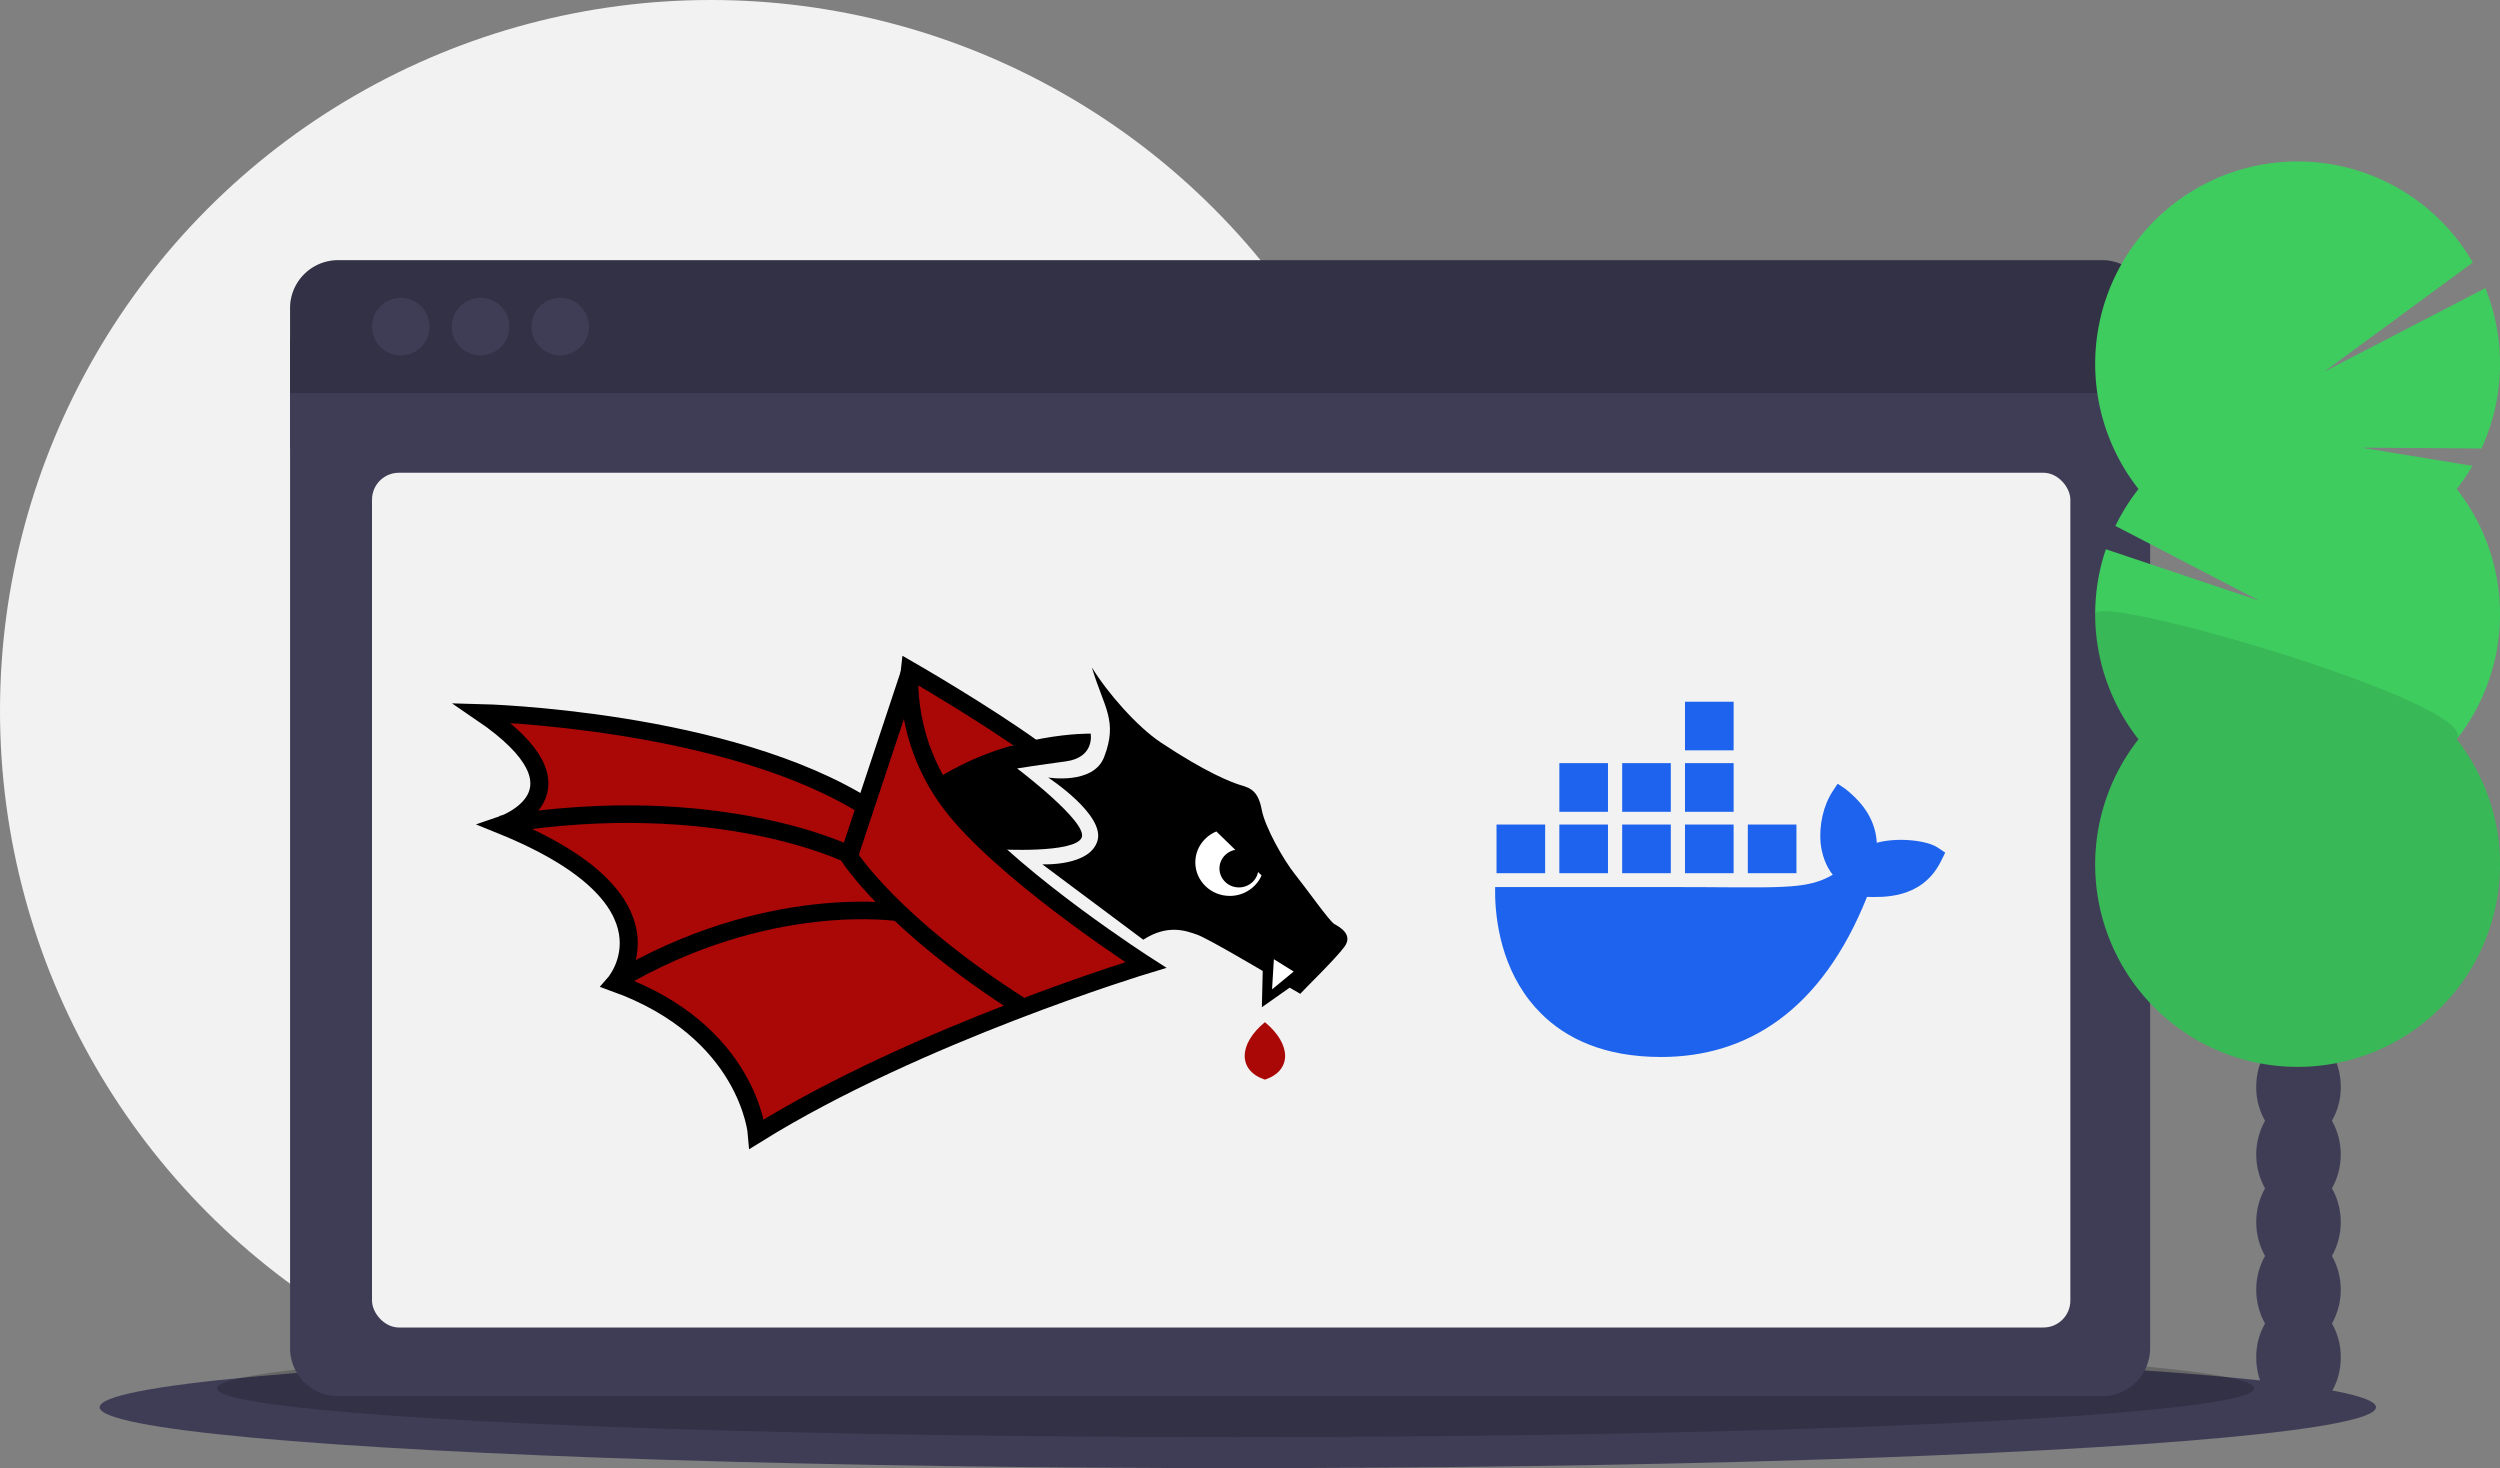 <?xml version="1.0" encoding="UTF-8" standalone="no"?>
<svg
   width="1129"
   height="663"
   viewBox="0 0 1129 663"
   version="1.1"
   id="svg29"
   sodipodi:docname="undraw_docusaurus_tree.svg"
   inkscape:version="1.4.2 (ebf0e940d0, 2025-05-08)"
   xmlns:inkscape="http://www.inkscape.org/namespaces/inkscape"
   xmlns:sodipodi="http://sodipodi.sourceforge.net/DTD/sodipodi-0.dtd"
   xmlns="http://www.w3.org/2000/svg"
   xmlns:svg="http://www.w3.org/2000/svg">
  <rect x="0" y="0" width="1129" height="663" fill="#808080" stroke="none"/>
  <defs
     id="defs29" />
  <sodipodi:namedview
     id="namedview29"
     pagecolor="#ffffff"
     bordercolor="#000000"
     borderopacity="0.25"
     inkscape:showpageshadow="2"
     inkscape:pageopacity="0.0"
     inkscape:pagecheckerboard="0"
     inkscape:deskcolor="#d1d1d1"
     inkscape:zoom="0.66604553"
     inkscape:cx="525.4896"
     inkscape:cy="445.16476"
     inkscape:window-width="2560"
     inkscape:window-height="1523"
     inkscape:window-x="0"
     inkscape:window-y="0"
     inkscape:window-maximized="1"
     inkscape:current-layer="svg29" />
  <title
     id="title1">Focus on What Matters</title>
  <circle
     cx="321"
     cy="321"
     r="321"
     fill="#f2f2f2"
     id="circle1" />
  <ellipse
     cx="559"
     cy="635.5"
     rx="514"
     ry="27.5"
     fill="#3f3d56"
     id="ellipse1" />
  <ellipse
     cx="558"
     cy="627"
     rx="460"
     ry="22"
     opacity="0.2"
     id="ellipse2" />
  <rect
     x="131"
     y="152.5"
     width="840"
     height="50"
     fill="#3f3d56"
     id="rect2" />
  <path
     d="M166.5,727.33A21.67,21.67,0,0,0,188.17,749H984.83A21.67,21.67,0,0,0,1006.5,727.33V296h-840Z"
     transform="translate(-35.5 -118.5)"
     fill="#3f3d56"
     id="path2" />
  <path
     d="M984.83,236H188.17A21.67,21.67,0,0,0,166.5,257.67V296h840V257.67A21.67,21.67,0,0,0,984.83,236Z"
     transform="translate(-35.5 -118.5)"
     fill="#3f3d56"
     id="path3" />
  <path
     d="M984.83,236H188.17A21.67,21.67,0,0,0,166.5,257.67V296h840V257.67A21.67,21.67,0,0,0,984.83,236Z"
     transform="translate(-35.5 -118.5)"
     opacity="0.2"
     id="path4" />
  <circle
     cx="181"
     cy="147.5"
     r="13"
     fill="#3f3d56"
     id="circle4" />
  <circle
     cx="217"
     cy="147.5"
     r="13"
     fill="#3f3d56"
     id="circle5" />
  <circle
     cx="253"
     cy="147.5"
     r="13"
     fill="#3f3d56"
     id="circle6" />
  <rect
     x="168"
     y="213.5"
     width="766.968"
     height="386"
     rx="12.142"
     fill="#606060"
     id="rect6"
     style="stroke-width:1.509;fill:#f2f2f2;fill-opacity:1" />
  <path
     class="cls-1"
     d="m 875.151,382.815 c -4.983,-3.355 -18.079,-4.787 -27.6,-2.223 -0.513,-9.483 -5.403,-17.474 -14.348,-24.447 l -3.312,-2.223 -2.207,3.333 c -4.338,6.585 -6.166,15.359 -5.518,23.334 0.511,4.914 2.22,10.437 5.518,14.445 -12.391,7.188 -23.812,5.556 -74.394,5.556 h -78.095 c -0.228,11.421 1.607,33.392 15.579,51.278 1.543,1.976 3.236,3.887 5.072,5.728 11.359,11.375 28.522,19.716 54.186,19.74 39.152,0.035 72.698,-21.127 93.102,-72.297 6.714,0.11 24.439,1.204 33.113,-15.558 0.212,-0.282 2.207,-4.446 2.207,-4.446 l -3.306,-2.223 z M 726.162,372.37 h -21.96 v 21.96 h 21.96 z m 28.371,0 h -21.96 v 21.96 h 21.96 z m 28.371,0 h -21.96 v 21.96 h 21.96 z m 28.371,0 h -21.96 v 21.96 h 21.96 z m -113.484,0 h -21.96 v 21.96 h 21.96 z m 28.371,-27.737 h -21.96 v 21.96 h 21.96 z m 28.371,0 h -21.96 v 21.96 h 21.96 z m 28.371,0 h -21.96 v 21.96 h 21.96 z m 0,-27.739 h -21.96 v 21.96 h 21.96 z"
     id="path1-4"
     style="fill:#1d63ed;stroke-width:0px" />
  <path
     d="M1088.603,624.616a30.114,30.114,0,0,0,3.983-15.266c0-13.797-8.544-24.981-19.083-24.981s-19.083,11.184-19.083,24.981a30.114,30.114,0,0,0,3.983,15.266,31.248,31.248,0,0,0,0,30.532,31.248,31.248,0,0,0,0,30.532,31.248,31.248,0,0,0,0,30.532,30.114,30.114,0,0,0-3.983,15.266c0,13.797,8.544,24.981,19.083,24.981s19.083-11.184,19.083-24.981a30.114,30.114,0,0,0-3.983-15.266,31.248,31.248,0,0,0,0-30.532,31.248,31.248,0,0,0,0-30.532,31.248,31.248,0,0,0,0-30.532Z"
     transform="translate(-35.5 -118.5)"
     fill="#3f3d56"
     id="path12" />
  <ellipse
     cx="1038.003"
     cy="460.318"
     rx="19.083"
     ry="24.981"
     fill="#3f3d56"
     id="ellipse12" />
  <ellipse
     cx="1038.003"
     cy="429.786"
     rx="19.083"
     ry="24.981"
     fill="#3f3d56"
     id="ellipse13" />
  <path
     d="M1144.939,339.345a91.611,91.611,0,0,0,7.107-10.461l-50.141-8.235,54.229.403a91.566,91.566,0,0,0,1.746-72.426l-72.754,37.741,67.097-49.321a91.413,91.413,0,1,0-150.971,102.298,91.458,91.458,0,0,0-10.425,16.669l65.087,33.814-69.4-23.292a91.46,91.46,0,0,0,14.738,85.837,91.406,91.406,0,1,0,143.689,0,91.418,91.418,0,0,0,0-113.029Z"
     transform="translate(-35.5 -118.5)"
     fill="#3ecc5f"
     fill-rule="evenodd"
     id="path13" />
  <path
     d="M981.688,395.859a91.013,91.013,0,0,0,19.561,56.514,91.406,91.406,0,1,0,143.689,0C1157.19,436.821,981.688,385.6,981.688,395.859Z"
     transform="translate(-35.5 -118.5)"
     opacity="0.1"
     id="path14" />
  <g
     id="g1"
     transform="matrix(-4.074,0,0,3.965,630.914,227.336)">
    <path
       style="opacity:1;fill:#aa0707;fill-opacity:1;stroke:none;stroke-width:2;stroke-opacity:0.697"
       d="m -48.923,157.366 12.023,-7.802 5.628,14.581 c 0,0 24.94,-11.127 41.439,-9.976 0,0 -10.488,7.802 -2.686,12.79 0,0 -17.139,7.29 -12.023,17.65 0,0 -11.639,4.349 -15.348,17.394 0,0 -28.394,-15.86 -42.207,-19.185 0,0 22.894,-16.627 22.766,-20.848 z"
       id="path1"
       transform="translate(90.492,-130.292)" />
    <path
       d="m 14.65,59.088 c 2.986,2.516 2.986,5.535 0,6.541 -2.987,-1.006 -2.987,-4.025 0,-6.541 z"
       fill="#add8e6"
       stroke="#0000ff"
       stroke-width="0.463"
       id="path1-7"
       style="fill:#aa0707;fill-opacity:1;stroke:none" />
    <circle
       style="fill:#ffffff;fill-opacity:1;stroke:none;stroke-width:6.615"
       id="path3-9"
       cx="18.661"
       cy="40.863"
       r="4.386" />
    <g
       id="g15"
       transform="translate(-28.1,-118.602)">
      <path
         sodipodi:type="star"
         style="fill:#ffffff;fill-opacity:1;stroke:none;stroke-width:6.615;stroke-dasharray:none;stroke-opacity:1"
         id="path12-4"
         inkscape:flatsided="false"
         sodipodi:sides="3"
         sodipodi:cx="38.846027"
         sodipodi:cy="169.70851"
         sodipodi:r1="1.3752896"
         sodipodi:r2="0.68764478"
         sodipodi:arg1="3.118341"
         sodipodi:arg2="4.1655386"
         inkscape:rounded="0"
         inkscape:randomized="0"
         d="m 37.471,169.74 1.017,-0.619 1.017,-0.619 0.028,1.191 0.028,1.191 -1.045,-0.571 z"
         inkscape:transform-center-x="0.47119125"
         inkscape:transform-center-y="-0.027588363"
         transform="matrix(1.428,0,0,1.725,-14.331,-120.709)" />
      <path
         id="path2-0"
         style="fill:#000000;fill-opacity:1;stroke:none;stroke-width:0.265;stroke-opacity:1"
         d="m 61.927,137.286 c -1.651,2.799 -4.971,6.727 -7.654,8.557 -5.02,3.424 -7.868,4.567 -8.953,4.884 -1.085,0.317 -1.854,0.768 -2.216,2.758 -0.362,1.99 -2.421,5.732 -3.663,7.326 -1.346,1.727 -3.843,5.381 -4.386,5.698 -0.543,0.317 -2.126,1.176 -1.131,2.578 0.995,1.402 4.409,4.782 4.906,5.37 l 1.176,-0.701 3.08,2.23 -0.095,-4.129 c 0,0 6.142,-3.738 7.278,-4.137 1.135,-0.4 3.198,-1.263 5.963,0.576 l 11.191,-8.586 c 0,0 -5.282,0.266 -6.118,-2.696 -0.837,-2.962 5.472,-7.19 5.472,-7.19 0,0 -5.002,0.849 -6.195,-2.306 -1.583,-4.185 0.033,-5.673 1.346,-10.231 z m -13.798,18.68 c 1.295,0.548 2.334,1.864 2.334,3.521 0,2.11 -1.711,3.821 -3.821,3.821 -1.709,0 -3.004,-1.098 -3.521,-2.334 0,-0.011 5.008,-5.008 5.008,-5.008 z m -6.373,14.551 0.201,3.434 -2.397,-2.028 z"
         sodipodi:nodetypes="cssssssccccsccscsccsccccccc" />
      <circle
         style="fill:#000000;fill-opacity:1;stroke:none;stroke-width:0.265;stroke-opacity:1"
         id="path4-8"
         cx="45.629"
         cy="160.181"
         r="2.159" />
      <path
         style="fill:#000000;fill-opacity:1;stroke:none;stroke-width:0.265;stroke-opacity:1"
         d="m 72.362,157.998 c 0,0 -8.569,0.512 -9.305,-1.343 -0.698,-1.761 7.162,-7.866 7.162,-7.866 0,0 -2.476,-0.406 -5.372,-0.799 -3.293,-0.448 -2.782,-3.166 -2.782,-3.166 0,0 8.761,-0.192 16.851,5.02 0,0 -2.814,5.883 -6.555,8.154 z"
         id="path6-3"
         sodipodi:nodetypes="cscsccc" />
      <path
         style="fill:none;fill-opacity:1;stroke:#000000;stroke-width:2;stroke-dasharray:none;stroke-opacity:1"
         d="m 68.308,146.609 c 5.5,-4.093 13.807,-9.01 13.807,-9.01 0,0 1.023,8.697 -5.628,16.563 -6.651,7.866 -20.528,17.011 -20.528,17.011 0,0 25.26,7.866 43.102,19.249 0,0 0.895,-11.703 15.732,-17.202 0,0 -7.994,-9.401 12.598,-17.97 0,0 -10.807,-3.709 2.174,-12.79 0,0 -27.307,0.703 -42.782,10.807"
         id="path7-9"
         sodipodi:nodetypes="ccscccccc" />
      <path
         style="fill:none;fill-opacity:1;stroke:#000000;stroke-width:2;stroke-dasharray:none;stroke-opacity:1"
         d="m 82.082,137.794 6.783,20.982 c 0,0 -4.704,7.727 -19.22,17.192"
         id="path8-7" />
      <path
         style="fill:none;fill-opacity:1;stroke:#000000;stroke-width:2;stroke-dasharray:none;stroke-opacity:1"
         d="m 88.765,158.638 c 0,0 14.453,-7.482 38.69,-3.453"
         id="path9-1" />
      <path
         style="fill:none;fill-opacity:1;stroke:#000000;stroke-width:2;stroke-dasharray:none;stroke-opacity:1"
         d="m 83.138,165.224 c 0,0 14.708,-2.494 31.655,7.866"
         id="path10-4" />
    </g>
  </g>
</svg>
